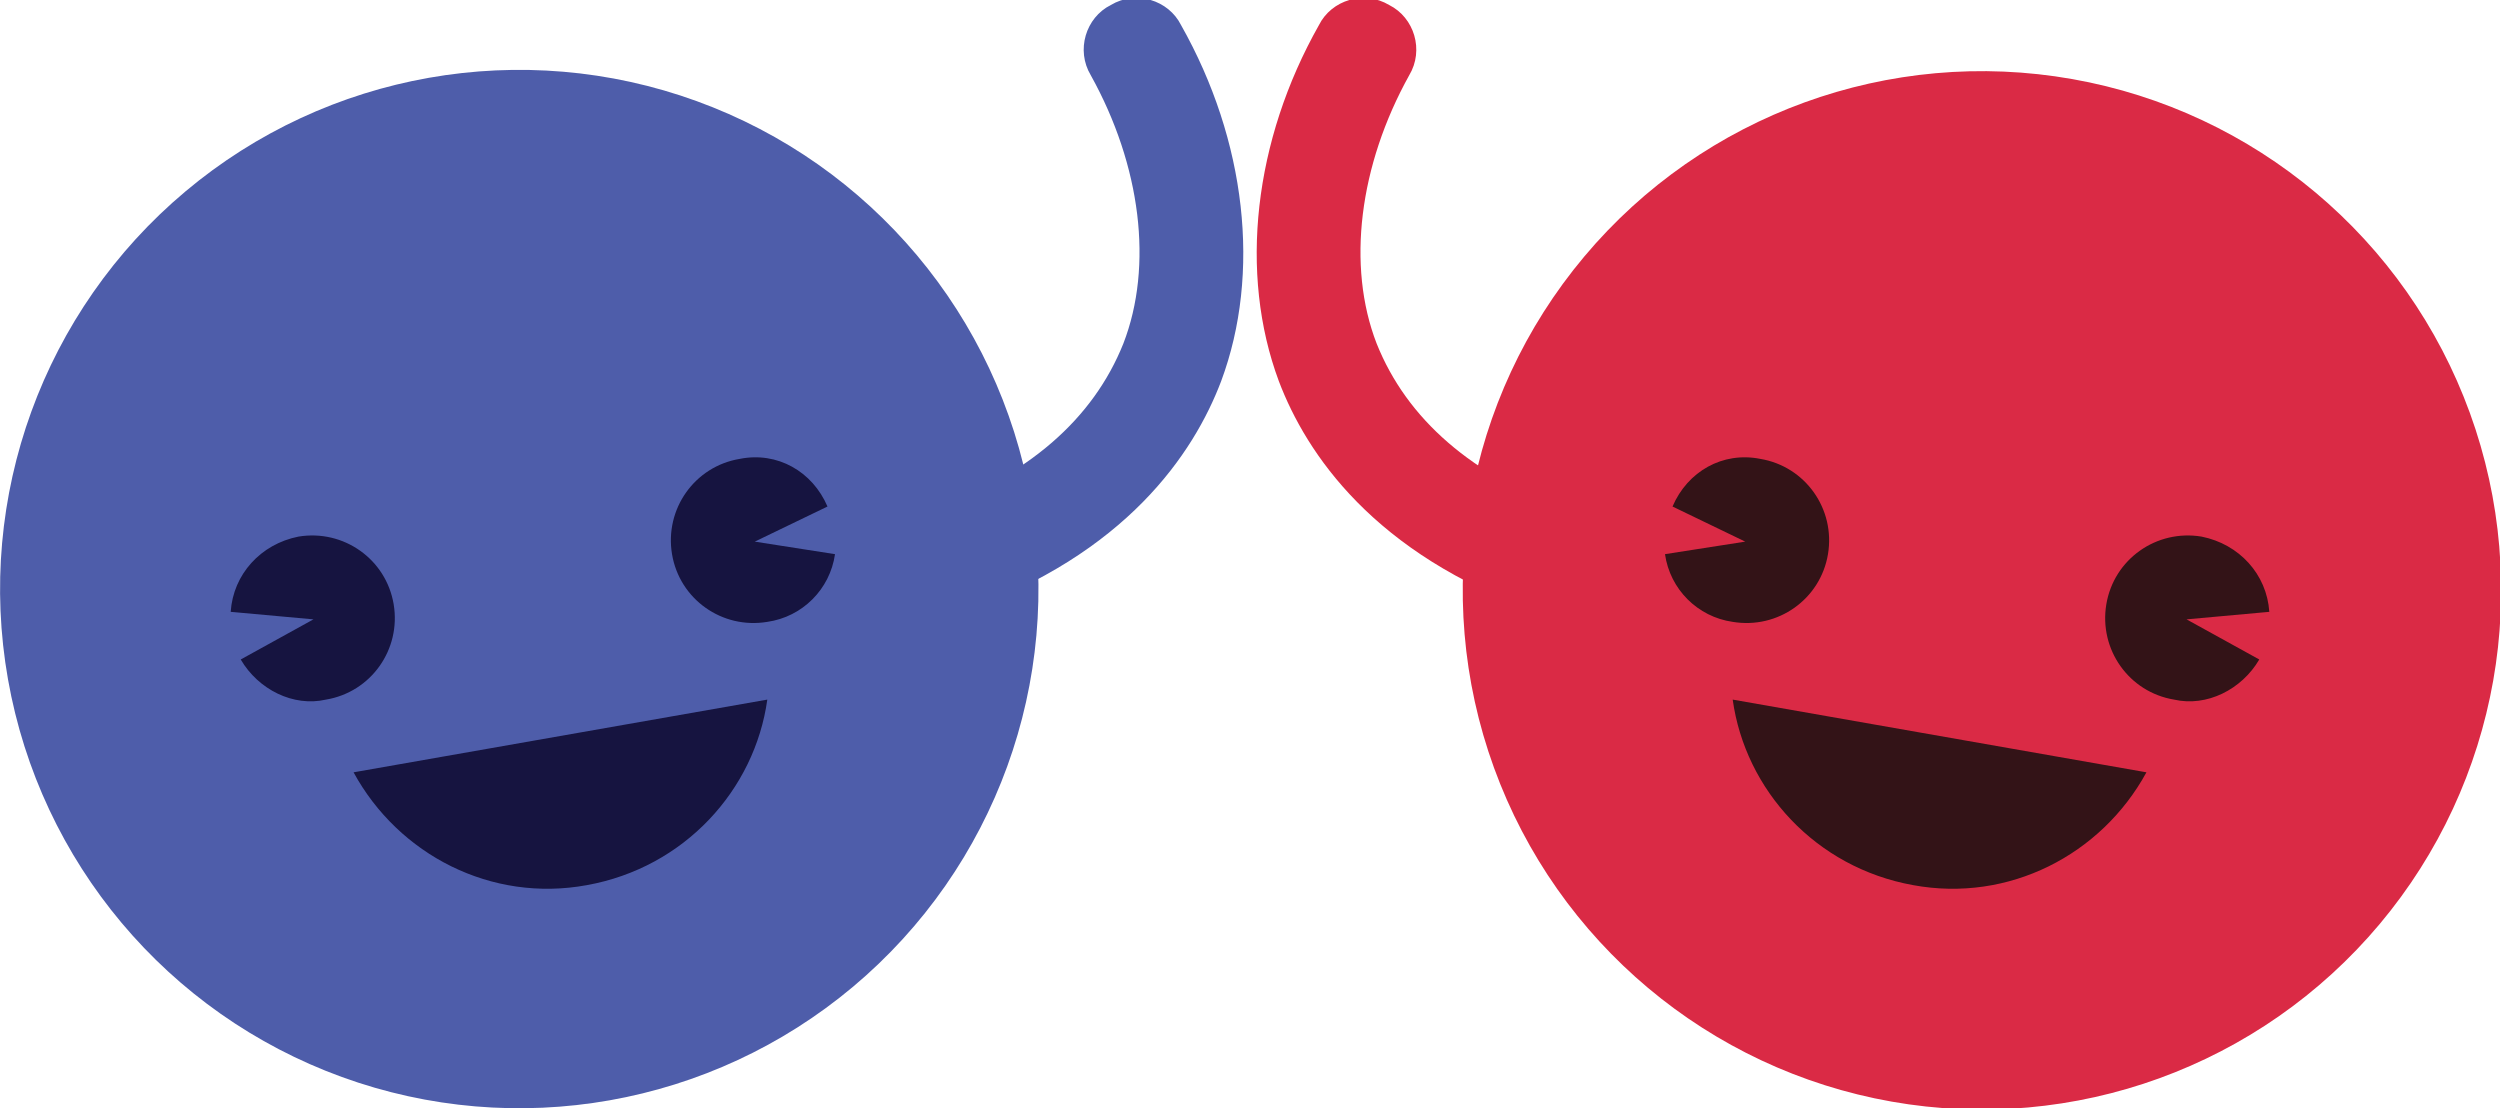 <?xml version="1.0" encoding="utf-8"?>
<!-- Generator: Adobe Illustrator 21.0.0, SVG Export Plug-In . SVG Version: 6.00 Build 0)  -->
<svg version="1.1" id="Capa_1" xmlns="http://www.w3.org/2000/svg" xmlns:xlink="http://www.w3.org/1999/xlink" x="0px" y="0px"
	 viewBox="0 0 99.7 44.2" style="enable-background:new 0 0 99.7 44.2;" xml:space="preserve">
<style type="text/css">
	.st0{fill:#4E5DAA;}
	.st1{fill:#161440;}
	.st2{fill:#DA2A45;}
	.st3{fill:#331317;}
</style>
<g>
	<path class="st0" d="M38.4,24.4c-1.1,0.4-2.3-0.2-2.7-1.3s0.2-2.3,1.3-2.7c4-1.4,6.6-3.7,7.8-6.7c1.2-3.1,0.7-7.1-1.3-10.7
		c-0.6-1-0.2-2.3,0.8-2.8c1-0.6,2.3-0.2,2.8,0.8c2.6,4.6,3.2,9.9,1.6,14.2C47.6,18.1,44.9,22.1,38.4,24.4z"/>
	<ellipse transform="matrix(0.985 -0.174 0.174 0.985 -3.77 3.946)" class="st0" cx="20.7" cy="23.5" rx="20.7" ry="20.7"/>
	<path class="st1" d="M12.5,24.7l-2.9,1.6c0.7,1.2,2.1,1.9,3.4,1.6c1.8-0.3,3-2,2.7-3.8c-0.3-1.8-2-3-3.8-2.7
		c-1.5,0.3-2.6,1.5-2.7,3L12.5,24.7z"/>
	<path class="st1" d="M30.1,21.6l3.2,0.5c-0.2,1.4-1.3,2.5-2.7,2.7c-1.8,0.3-3.5-0.9-3.8-2.7s0.9-3.5,2.7-3.8
		c1.5-0.3,2.9,0.5,3.5,1.9L30.1,21.6z"/>
	<path class="st1" d="M14.1,30.8c1.8,3.3,5.5,5.2,9.3,4.5c3.9-0.7,6.7-3.8,7.2-7.4L14.1,30.8z"/>
	<path class="st2" d="M61.3,24.4c1.1,0.4,2.3-0.2,2.7-1.3s-0.2-2.3-1.3-2.7c-4-1.4-6.6-3.7-7.8-6.7c-1.2-3.1-0.7-7.1,1.3-10.7
		c0.6-1,0.2-2.3-0.8-2.8c-1-0.6-2.3-0.2-2.8,0.8C50,5.6,49.4,10.9,51,15.2C52.1,18.1,54.8,22.1,61.3,24.4z"/>
	<ellipse transform="matrix(0.174 -0.985 0.985 0.174 42.146 97.269)" class="st2" cx="79" cy="23.5" rx="20.7" ry="20.7"/>
	<path class="st3" d="M87.2,24.7l2.9,1.6c-0.7,1.2-2.1,1.9-3.4,1.6c-1.8-0.3-3-2-2.7-3.8c0.3-1.8,2-3,3.8-2.7c1.5,0.3,2.6,1.5,2.7,3
		L87.2,24.7z"/>
	<path class="st3" d="M69.6,21.6l-3.2,0.5c0.2,1.4,1.3,2.5,2.7,2.7c1.8,0.3,3.5-0.9,3.8-2.7c0.3-1.8-0.9-3.5-2.7-3.8
		c-1.5-0.3-2.9,0.5-3.5,1.9L69.6,21.6z"/>
	<path class="st3" d="M85.6,30.8c-1.8,3.3-5.5,5.2-9.3,4.5c-3.9-0.7-6.7-3.8-7.2-7.4L85.6,30.8z"/>
</g>
</svg>
